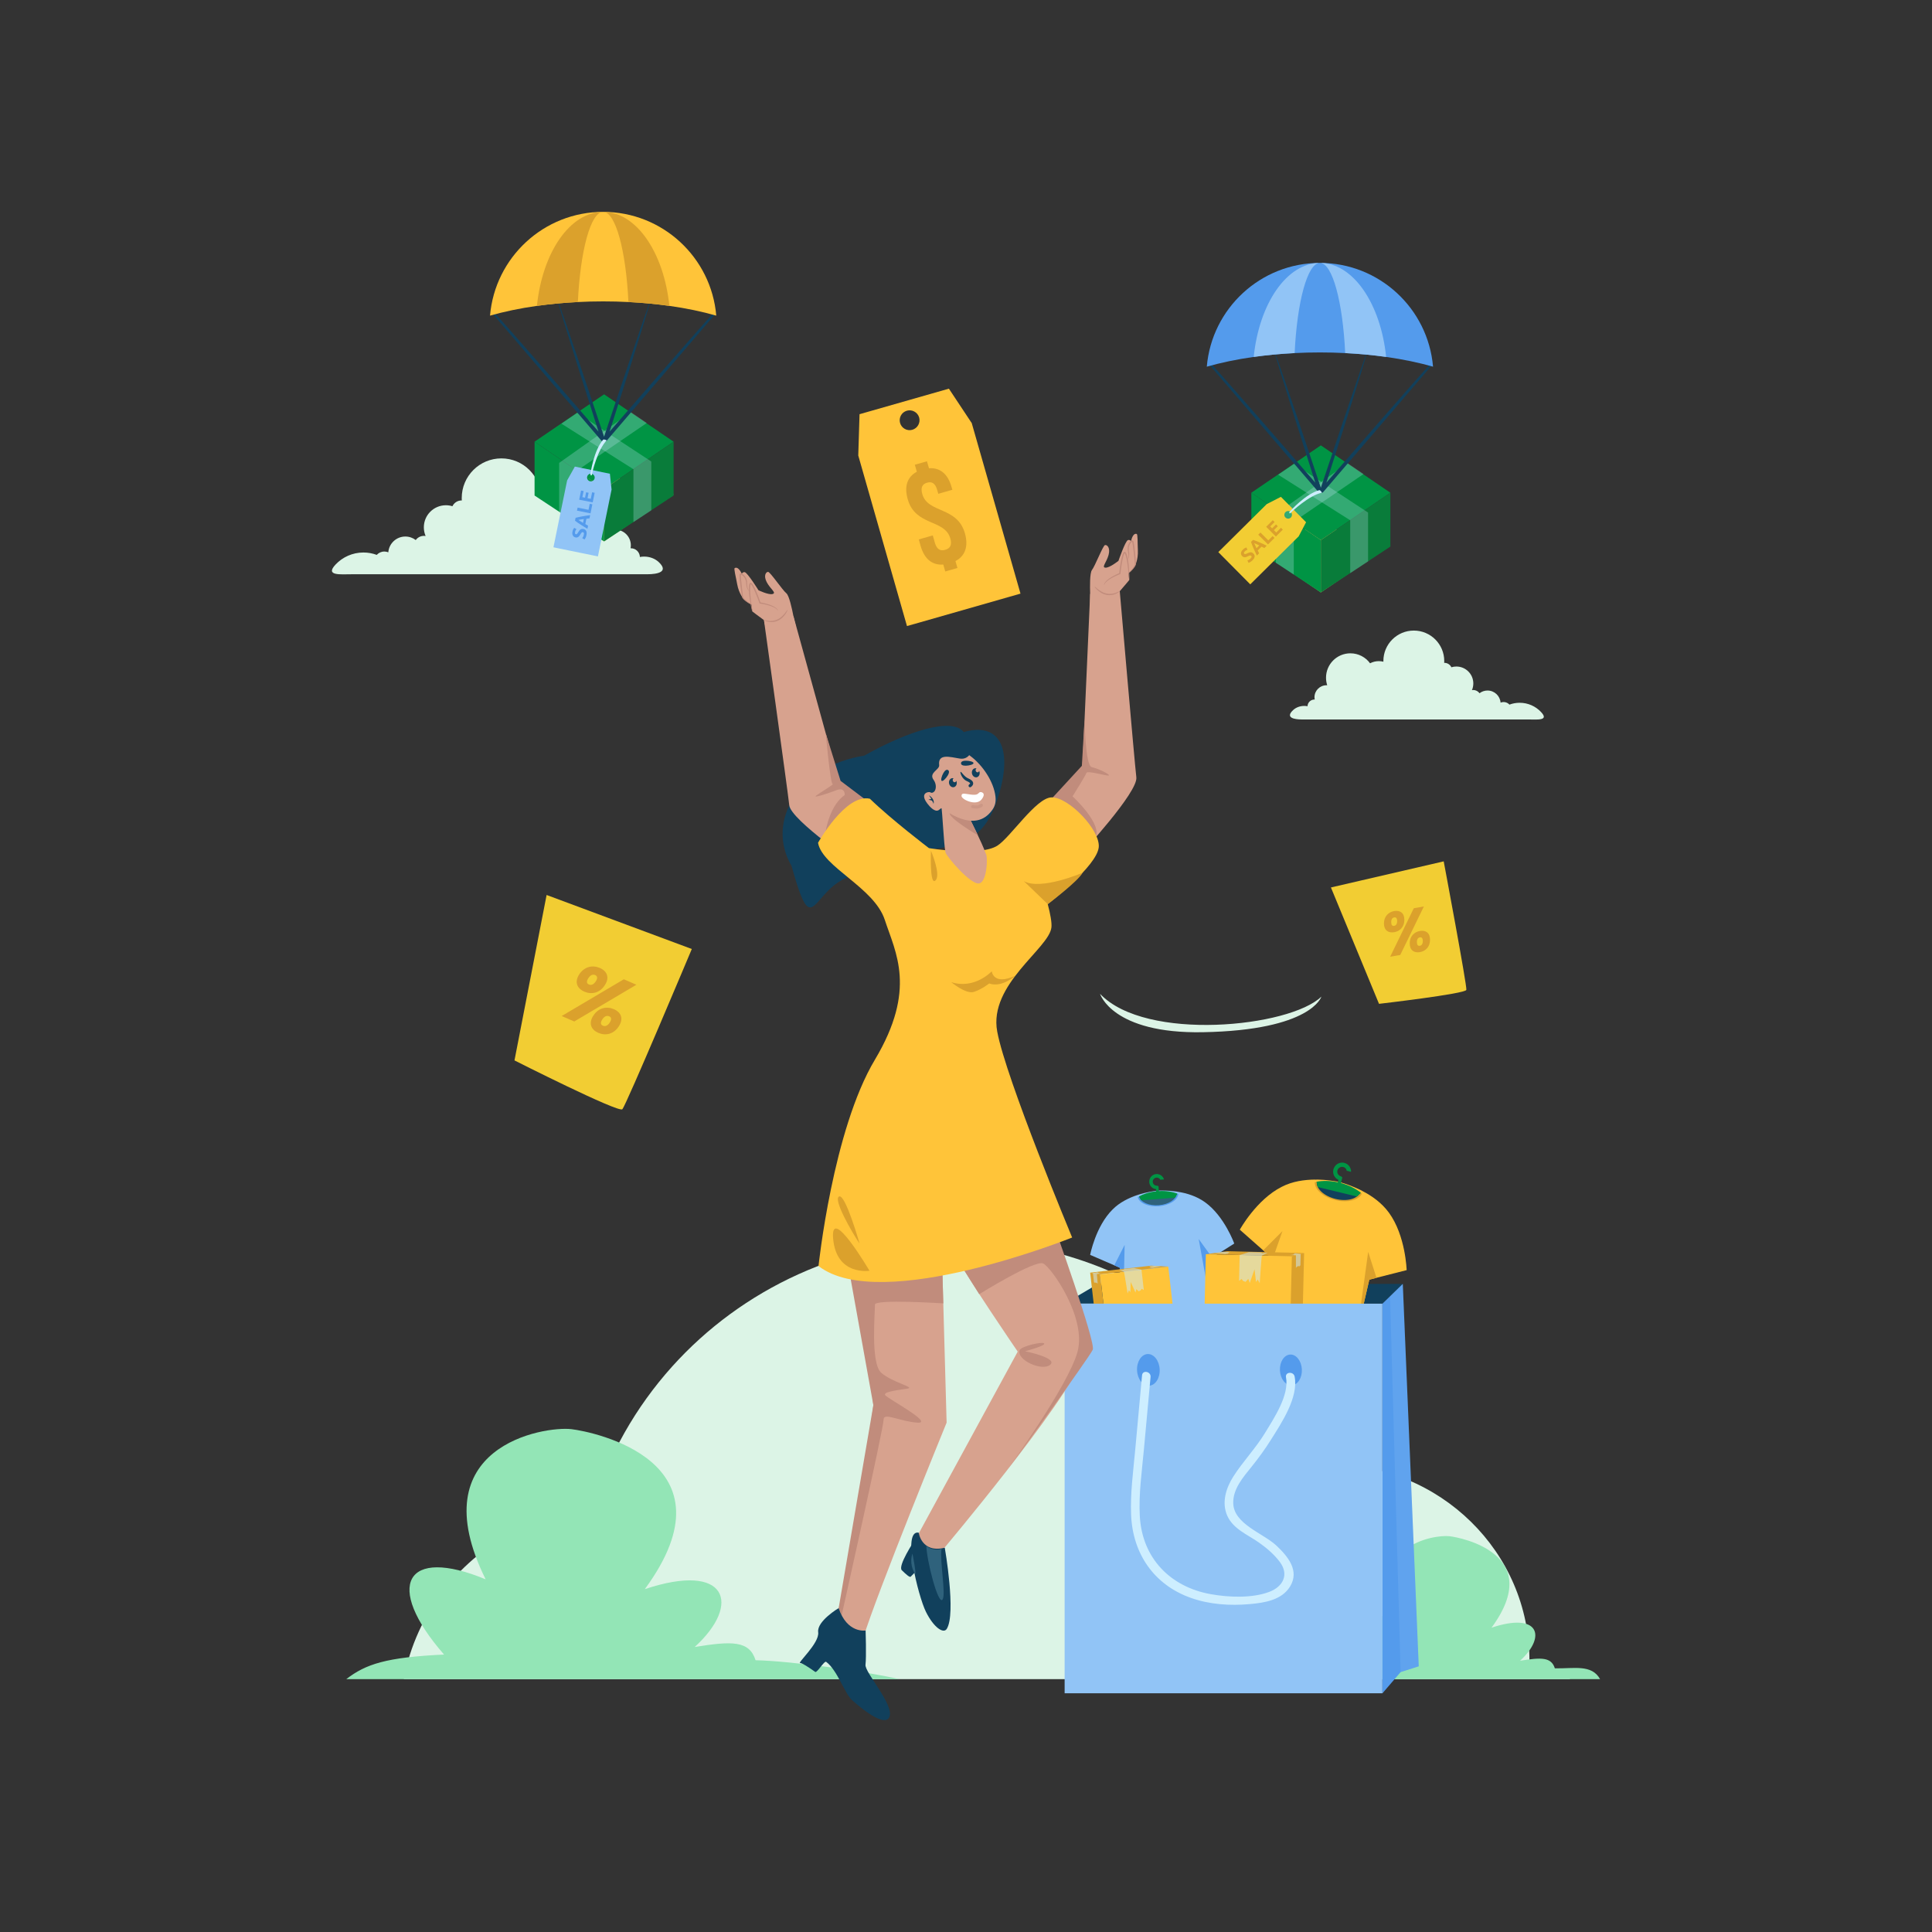 <svg xmlns="http://www.w3.org/2000/svg" enable-background="new 372.673 -117.212 3000 3000" viewBox="372.673 -117.212 3000 3000" id="shopping-big-sale">
  <rect x="372.673" y="-117.212" width="3000" height="3000" fill="#333333" stroke="none"/>
  <path fill="#DCF4E6" d="M2811.271,2490.131H999.654c19.119-103.001,87.697-189.197,180.714-233.89
		c34.426-16.72,72.325-27.697,112.172-31.717c24.626-82.197,67.312-156.799,123.544-219.468
		c108.255-120.551,266.875-196.557,443.623-196.557c243.342,0,452.207,144.163,542.915,350.165
		c11.459-1.149,23.037-2.021,34.752-2.021c171.394,0,310.194,136.229,310.194,304.153c0,1.702,0,3.127-0.137,4.595
		C2770.38,2470.113,2791.877,2478.643,2811.271,2490.131z"></path>
  <path fill="#93E5B6" d="M2365.716 2490.131h491.537c-12.973-23.413-40.541-16.154-70.219-16.779-5.547-17.503-20.918-17.135-54.032-11.746 41.95-38.256 28.862-75.841-44.299-51.344 83.564-113.762-45.977-139.762-65.107-142.037-24.104-2.875-134.91 14.844-76.18 133.31-71.147-29.529-90.612 5.374-36.916 66.786C2459.203 2470.726 2397.739 2481.993 2365.716 2490.131zM910.384 2490.131h858.529c-55.692-12.937-171.086-28.255-222.998-29.348-9.703-30.616-36.589-29.973-94.509-20.545 73.377-66.916 50.484-132.657-77.484-89.807 146.166-198.987-80.42-244.465-113.882-248.445-42.162-5.028-235.978 25.965-133.251 233.179-124.447-51.65-158.493 9.4-64.572 116.82C972.491 2456.189 940.655 2466.718 910.384 2490.131z"></path>
  <path fill="#DCF4E6" fill-rule="evenodd" d="M2732.406 974.056c-5.583 0-10.932 1.005-15.878 2.843-2.233-2.462-5.46-4.006-9.047-4.006-1.67 0-3.263.329-4.714.94-.803-10.523-9.592-18.808-20.315-18.808-4.66 0-8.952 1.563-12.384 4.194-2.195-3.023-5.755-4.987-9.777-4.987-.673 0-1.329.054-1.975.161 1.359-3.178 2.116-6.675 2.116-10.346 0-14.519-11.776-26.293-26.298-26.293-2.707 0-5.315.408-7.769 1.169-1.909-4.063-6.038-6.88-10.821-6.88l-.346.005c.054-.948.087-1.901.087-2.865 0-26.099-21.159-47.253-47.258-47.253-26.101 0-47.258 21.154-47.258 47.253 0 .368.006.73.014 1.095-2.285-.577-4.668-.885-7.133-.885-4.891 0-9.491 1.212-13.536 3.35-6.888-9.399-18.005-15.502-30.549-15.502-20.908 0-37.856 16.948-37.856 37.857 0 4.109.661 8.067 1.865 11.773-.376-.024-.755-.035-1.138-.035-10.3 0-18.645 8.345-18.645 18.639 0 1.212.12 2.397.338 3.535-.128-.003-.256-.005-.392-.005-5.815 0-10.556 4.621-10.744 10.393-1.612-.305-3.279-.471-4.984-.471-6.722 0-13.013 2.339-17.54 6.621-12.111 11.452 1.114 14.429 13.852 14.429h16.614 13.042 267.292 20.865 34.278c13.28 0 32.246 2.176 19.072-11.711C2757.173 979.511 2745.427 974.056 2732.406 974.056zM937.007 740.715c7.276 0 14.248 1.31 20.694 3.705 2.91-3.208 7.116-5.221 11.791-5.221 2.176 0 4.252.43 6.144 1.225 1.047-13.715 12.501-24.512 26.475-24.512 6.073 0 11.667 2.038 16.139 5.467 2.861-3.94 7.5-6.5 12.742-6.5.877 0 1.732.071 2.573.21-1.772-4.142-2.758-8.7-2.758-13.484 0-18.922 15.348-34.267 34.273-34.267 3.528 0 6.929.533 10.127 1.523 2.488-5.295 7.869-8.966 14.101-8.966l.451.007c-.071-1.236-.114-2.478-.114-3.734 0-34.014 27.576-61.583 61.59-61.583 34.017 0 61.589 27.569 61.589 61.583 0 .479-.007.951-.018 1.427 2.978-.753 6.084-1.153 9.296-1.153 6.375 0 12.37 1.58 17.641 4.366 8.976-12.249 23.465-20.203 39.814-20.203 27.249 0 49.337 22.088 49.337 49.337 0 5.356-.862 10.514-2.431 15.345.49-.032.983-.047 1.483-.047 13.424 0 24.299 10.876 24.299 24.292 0 1.579-.156 3.124-.44 4.607.167-.003.334-.007.511-.007 7.578 0 13.758 6.023 14.002 13.545 2.101-.397 4.274-.614 6.496-.614 8.76 0 16.959 3.049 22.858 8.629 15.785 14.925-1.451 18.805-18.052 18.805h-21.652-16.998H990.621h-27.192-44.673c-17.307 0-42.025 2.836-24.857-15.263C904.728 747.824 920.037 740.715 937.007 740.715z" clip-rule="evenodd"></path>
  <g>
    <polygon fill="#11405C" points="2025.844 1907.063 2077.646 1876.404 2550.915 1876.404 2519.355 1907.063"></polygon>
    <path fill="#91C4F6" d="M2254.771,1835.601l-8.126,5.283l6.382,71.381l5.346,57.987l-137.718,10.839l-4.049-58.09l-4.815-71.504
					l-8.863-3.946l-37.469-16.175c0,0,8.397-44.346,34.801-70.472c10.997-11.197,25.433-18.039,38.303-22.4
					c0.25-0.019,0.25-0.019,0.492-0.039c0.759-0.302,1.756-0.661,2.525-0.963c11.603-3.495,22.07-5.112,26.944-5.738
					c0,0,0.529-0.042,1.788-0.141c1.037-0.082,1.797-0.142,1.797-0.142c4.913-0.144,15.243-0.164,27.259,1.472
					c1.067,0.158,1.839,0.378,2.876,0.539c13.336,2.055,28.714,6.794,41.606,16.11c30.136,21.677,45.369,64.163,45.369,64.163
					L2254.771,1835.601z"></path>
    <polygon fill="#549BEC" points="2116.606 1923.001 2111.791 1851.497 2102.928 1847.551 2119.03 1815.774"></polygon>
    <polygon fill="#549BEC" points="2253.151 1912.255 2246.739 1840.876 2254.875 1835.593 2233.992 1806.726"></polygon>
    <polygon fill="#549BEC" points="2164.878 1977.61 2138.653 1979.674 2142.716 1965.656 2143.241 1972.337 2148.733 1940.119 2152.661 1964.099 2154.573 1958.271"></polygon>
    <path fill="#549BEC" d="M2202.507,1736.819c-1.039,9.407-13.844,17.659-30.294,18.954c-16.44,1.294-30.61-4.836-32.897-13.981
					c0.759-0.302,1.757-0.651,2.527-0.944c11.602-3.516,22.069-5.123,26.942-5.758c0,0,0.529-0.042,1.788-0.141
					c1.038-0.082,1.798-0.142,1.798-0.142c4.913-0.135,15.242-0.164,27.26,1.493
					C2200.699,1736.448,2201.47,1736.658,2202.507,1736.819z"></path>
    <path fill="#2F627C" d="M2199.633,1736.3c-0.324,8.79-12.142,16.703-27.542,17.916c-15.412,1.213-28.532-4.739-30.247-13.368
					c11.602-3.516,22.069-5.123,26.942-5.758c0,0,0.529-0.042,1.788-0.141c1.038-0.082,1.798-0.142,1.798-0.142
					C2177.285,1734.673,2187.615,1734.644,2199.633,1736.3z"></path>
    <path fill="#009444" d="M2172.201,1732.28l-0.58-7.377l-0.465-0.389c0,0-1.492-0.637-1.761-0.616
				c-0.654,0.052-1.362,0.021-1.958-0.174c-2.61-0.588-4.574-2.813-4.793-5.59c-0.073-0.924,0.051-1.796,0.396-2.586
				c0.77-2.285,2.841-3.977,5.369-4.176c2.577-0.203,4.849,1.146,5.966,3.284l5.769-0.454c-1.529-5.151-6.497-8.795-12.168-8.348
				c-5.557,0.437-9.943,4.816-10.617,10.142c-0.155,0.844-0.176,1.706-0.108,2.563c0.165,2.104,0.922,4.085,2.063,5.805
				c1.916,2.731,4.988,4.627,8.369,4.933l0.262,3.325c-10.267,1.099-19.505,4.001-26.792,8.039c0.285,0.17,1.946,2.951,1.946,2.951
				s0.926,2.074,1.95,3.038l52.396-4.123l2-3.475c0,0,1.216-1.885,1.495-2.768
				C2192.872,1733.243,2182.925,1731.693,2172.201,1732.28z"></path>
    <g>
      <path fill="#FFC439" d="M2509.957,1866.958l-11.124,2.96l-19.173,82.923l-15.392,67.423l-159.44-38.654l16.893-67.059
					l20.987-82.483l-8.545-7.728l-36.313-32.102c0,0,25.864-46.948,65.318-66.68c16.549-8.573,35.371-10.962,51.508-11.128
					c0.29,0.07,0.29,0.07,0.569,0.138c0.968-0.06,2.226-0.097,3.206-0.154c14.388,0.342,26.798,2.385,32.531,3.479
					c0,0,0.612,0.149,2.07,0.502c1.201,0.291,2.081,0.504,2.081,0.504c5.598,1.653,17.265,5.447,30.222,11.734
					c1.146,0.572,1.936,1.106,3.047,1.67c14.294,7.248,29.899,18.279,41.007,33.557c26.004,35.601,27.498,89.182,27.498,89.182
					L2509.957,1866.958z"></path>
      <polygon fill="#DBA12C" points="2321.721 1914.551 2342.708 1832.068 2334.163 1824.34 2364.078 1794.424"></polygon>
      <polygon fill="#DBA12C" points="2479.806 1952.876 2498.943 1869.945 2510.078 1866.988 2497.174 1826.691"></polygon>
      <polygon fill="#DBA12C" points="2356.026 1994.022 2325.664 1986.662 2335.429 1972.342 2333.554 1980.077 2351.657 1945.743 2347.23 1974.26 2351.541 1968.388"></polygon>
      <path fill="#DBA12C" d="M2487.469,1736.156c-4.649,10.234-22.15,14.816-41.196,10.199
					c-19.033-4.614-32.761-16.767-31.963-27.934c0.968-0.061,2.224-0.086,3.2-0.131c14.394,0.318,26.802,2.372,32.536,3.456
					c0,0,0.612,0.148,2.07,0.502c1.201,0.291,2.082,0.505,2.082,0.505c5.595,1.663,17.265,5.447,30.217,11.758
					C2485.565,1735.069,2486.358,1735.591,2487.469,1736.156z"></path>
      <path fill="#11405C" d="M2484.417,1734.508c-3.614,9.801-19.875,14.366-37.706,10.043
					c-17.843-4.326-30.452-15.891-29.199-26.263c14.394,0.318,26.802,2.372,32.536,3.456c0,0,0.612,0.148,2.07,0.502
					c1.201,0.291,2.082,0.505,2.082,0.505C2459.795,1724.414,2471.465,1728.198,2484.417,1734.508z"></path>
      <path fill="#009444" d="M2485.901,1734.972c-0.644,0.898-2.718,2.564-2.718,2.564l-3.533,3.179l-60.655-14.676
				c-0.823-1.496-1.085-4.179-1.085-4.179s-0.855-3.742-1.112-4.023c9.706-1.878,21.229-1.744,33.209,0.823l0.92-3.852
				c-3.682-1.604-6.465-4.881-7.599-8.659c-0.66-2.351-0.777-4.887-0.179-7.322c0.224-0.997,0.554-1.949,1.077-2.858
				c2.722-5.763,9.272-9.101,15.701-7.522c6.586,1.607,10.824,7.539,10.66,13.911l-6.673-1.601
				c-0.495-2.827-2.539-5.192-5.517-5.899c-2.926-0.727-5.909,0.416-7.621,2.702c-0.668,0.761-1.12,1.702-1.375,2.77
				c-0.815,3.225,0.601,6.452,3.333,8.107c0.575,0.419,1.37,0.722,2.139,0.89c0.298,0.088,1.766,1.359,1.766,1.359l0.361,0.621
				l-2.074,8.53C2467.258,1723.144,2477.918,1728.547,2485.901,1734.972z"></path>
    </g>
    <g>
      <rect width="133.628" height="133.628" x="2243.501" y="1831.949" fill="#FFC439" transform="rotate(1.403 2312.243 1897.636)"></rect>
      <path fill="#CDEEFF" d="M2330.609,1965.926l0.847-35.547l-4.004,2.914l-2.241-3.063l-3.9-1.481l-4.221,4.759
				l-2.217-6.534l-6.151,11.049l-3.608-9.43l-2.638,3.872l-3.102-5.861c0,0-1.751,27.42-2.791,38.51
				C2307.914,1965.942,2319.284,1965.021,2330.609,1965.926z" opacity=".5"></path>
      <polygon fill="#DBA12C" points="2245.11 1830.377 2278.321 1825.647 2397.685 1828.49 2378.7 1833.558"></polygon>
      <polygon fill="#DBA12C" points="2397.691 1828.481 2394.601 1958.258 2390.882 1959.987 2383.712 1963.339 2375.51 1967.155 2378.692 1833.569"></polygon>
      <path fill="#CDEEFF" d="M2297.621,1831.628l-0.953,40.02l4.004-2.914l2.242,3.063l3.899,1.481l4.222-4.76
				l2.216,6.533l7.452-21.347l2.307,19.728l2.639-3.871l3.101,5.859c0,0,2.583-40.443,3.338-42.971l9.138-4.643l-9.281,0.936
				l-0.204-1.162l-19.721-0.469L2297.621,1831.628z" opacity=".5"></path>
      <polygon fill="#CDEEFF" points="2375.518 1831.721 2384.969 1831.82 2384.981 1851.696 2386.613 1849.189 2387.193 1850.013 2388.662 1848.343 2389.975 1849.385 2391.918 1847.634 2392.34 1829.914 2382.877 1828.771 2383.658 1829.369 2382.162 1829.679 2381.009 1830.954" opacity=".5"></polygon>
      <polygon fill="#CDEEFF" points="2390.882 1959.987 2383.712 1963.339 2384.359 1951.035 2385.871 1953.619 2386.844 1949.011 2388.364 1950.354 2388.754 1946.973 2390.794 1943.211" opacity=".5"></polygon>
      <path fill="#CDEEFF" d="M2271.996,1826.547l10.824,0.378l-2.626,0.883l0.856,0.503c0,0-3.056,0.795-2.795,0.802
				c0.26,0.006,2.068,0.618,1.809,0.544c-0.259-0.073-4.297,0.014-4.297,0.014l-0.012,0.51l-16.647-1.796L2271.996,1826.547z" opacity=".5"></path>
    </g>
    <g>
      <rect width="106.568" height="106.568" x="2086.607" y="1855.189" fill="#FFC439" transform="rotate(173.477 2139.893 1908.554)"></rect>
      <path fill="#CDEEFF" d="M2128.586,1963.274l-3.221-28.173l3.389,2.028l1.561-2.594l2.991-1.456l3.695,3.477
				l1.293-5.348l5.677,8.335l2.19-7.749l2.373,2.887l2.043-4.877c0,0,3.356,21.653,4.977,30.387
				C2146.614,1961.66,2137.517,1961.744,2128.586,1963.274z" opacity=".5"></path>
      <polygon fill="#DBA12C" points="2186.78 1849.482 2160.062 1848.106 2065.459 1858.92 2080.901 1861.584"></polygon>
      <polygon fill="#DBA12C" points="2065.453 1858.913 2077.21 1961.77 2080.288 1962.877 2086.223 1965.026 2093.011 1967.468 2080.909 1861.592"></polygon>
      <path fill="#CDEEFF" d="M2145.162,1854.24l3.626,31.718l-3.389-2.028l-1.561,2.594l-2.991,1.456l-3.694-3.478
				l-1.292,5.348l-7.448-16.422l-0.419,15.835l-2.373-2.886l-2.043,4.876c0,0-4.951-31.938-5.731-33.891l-7.59-3.033l7.438,0.078
				l0.079-0.937l15.63-1.787L2145.162,1854.24z" opacity=".5"></path>
      <polygon fill="#CDEEFF" points="2083.297 1859.897 2075.797 1860.654 2077.212 1876.441 2075.737 1874.567 2075.334 1875.263 2074.049 1874.041 2073.08 1874.964 2071.411 1873.712 2069.806 1859.668 2077.24 1858.082 2076.662 1858.612 2077.873 1858.752 2078.881 1859.682" opacity=".5"></polygon>
      <polygon fill="#CDEEFF" points="2080.288 1962.877 2086.223 1965.026 2084.826 1955.299 2083.811 1957.46 2082.708 1953.87 2081.597 1955.046 2081.045 1952.388 2079.155 1949.545" opacity=".5"></polygon>
      <path fill="#CDEEFF" d="M2165.151,1848.368l-8.57,1.076l2.149,0.513l-0.643,0.461c0,0,2.484,0.412,2.278,0.436
				c-0.206,0.023-1.599,0.639-1.398,0.562s3.414-0.298,3.414-0.298l0.047,0.405l13.093-2.62L2165.151,1848.368z" opacity=".5"></path>
    </g>
    <rect width="493.49" height="604.996" x="2025.826" y="1907.101" fill="#91C4F6"></rect>
    <path fill="#549BEC" d="M2173.407 2009.073c.652 13.577-6.681 24.96-16.379 25.426-9.698.465-18.088-10.163-18.739-23.74-.652-13.577 6.682-24.96 16.379-25.426C2164.366 1984.867 2172.755 1995.496 2173.407 2009.073zM2394.206 2009.14c.632 13.166-6.479 24.204-15.883 24.655-9.404.452-17.54-9.855-18.171-23.02-.632-13.166 6.479-24.204 15.883-24.655C2385.438 1985.668 2393.574 1995.975 2394.206 2009.14z"></path>
    <g>
      <path fill="#CDEEFF" d="M2146.039,2018.335c-3.553,38.748-7.105,77.497-10.658,116.246c-3.052,33.287-7.722,67-6.343,100.491
			c2.48,60.217,35.495,108.669,92.967,128.968c29.154,10.298,60.672,12.31,91.293,9.588c22.937-2.038,49.795-6.116,62.771-27.629
			c14.708-24.385-3.553-46.359-21.17-62.996c-20.611-19.465-66.478-33.495-67.259-66.037c-0.535-22.285,15.387-40.34,28.447-56.588
			c10.745-13.367,20.838-27.175,29.956-41.709c16.425-26.178,43.128-65.753,36.932-98.307c-1.601-8.41-15.03-7.468-13.411,1.037
			c5.26,27.635-18.382,63.091-32.335,86.068c-14.664,24.145-34.323,44.397-49.449,68.062c-11.382,17.808-18.474,40.576-9.385,60.948
			c9.093,20.378,31.226,29.177,48.441,41.096c12.112,8.385,23.99,18.529,32.925,30.295c14.93,19.666,5.469,38.508-15.992,46.7
			c-26.847,10.248-63.216,8.606-90.901,3.676c-63.269-11.266-106.708-56.221-110.292-121.07
			c-1.904-34.448,3.196-69.298,6.336-103.55c3.445-37.574,6.89-75.149,10.335-112.724
			C2160.031,2012.347,2146.83,2009.719,2146.039,2018.335L2146.039,2018.335z"></path>
    </g>
    <polygon fill="#549BEC" points="2519.355 2512.097 2547.519 2479.227 2575.683 2470.235 2550.915 1876.404 2519.355 1907.063"></polygon>
    <polygon fill="#CDEEFF" points="2575.683 2470.235 2547.519 2479.227 2531.115 1895.603 2550.915 1876.404" opacity=".1"></polygon>
  </g>
  <g>
    <path fill="#D7A28E" d="M1987.506,1147.51l65.927-72.314l12.021-270.296l45.994-4.105c0,0,22.979,266.067,25.736,289.063
			s-85.017,117.746-85.017,117.746L1987.506,1147.51z"></path>
    <path fill="#C18C7C" d="M2056.812,999.2c0,0,0.819,72.448,11.176,74.799c10.357,2.351,28.619,11.294,26.485,12.889
			c-2.134,1.594-33.433-8.235-34.83-3.884c-1.397,4.352-21.514,36.354-21.514,36.354s48.463,44.377,34.884,64.909
			c-13.58,20.532-70.811-57.573-70.811-57.573l50.396-54.724L2056.812,999.2z"></path>
    <path fill="#D7A28E" d="M2065.454,804.9c-0.399-11.071-0.688-32.598,2.825-37.053c4.774-6.054,16.956-37.688,20.141-38.614
				c3.185-0.925,8.698,3.913,5.646,15.254c-3.052,11.341-11.424,19.467-4.799,19.782c6.625,0.315,20.156-10.617,20.156-10.617
				s10.481-30.585,14.635-32.187c1.654-0.637,3.41-0.053,4.867,1.356c1.603-6.533,4.371-12.294,8.776-10.94
				c1.842,0.566,1.256,13.286,1.843,24.891c0.822,16.243-5.169,25.937-5.169,25.937s-4.428,5.992-9.423,10.36l1.177,10.45
				c0,0-7.101,8.649-14.68,17.276c0.24,0.772-0.137,24.16-0.137,24.16l-45.956-3.796L2065.454,804.9z"></path>
    <path fill="#C18C7C" d="M2087.062 791.394c.152.026.285-.784.956-2.042.639-1.292 2.099-2.881 4.166-4.601 2.091-1.709 4.875-3.489 8.197-5.252 1.666-.873 3.448-1.777 5.366-2.638.953-.442 1.943-.869 2.955-1.298.508-.21 1.021-.422 1.54-.636.693-.271 1.392-.544 2.098-.819.246-1.942.498-3.94.757-5.987.267-1.858.539-3.76.817-5.702.59-3.878 1.251-7.911 2.131-11.986.399-1.827.833-3.625 1.371-5.328.267-.85.572-1.677.93-2.404.171-.368.394-.69.556-.904.123-.115.094-.091.11-.092-.034-.068.165.215.358.519l.523 1.113c.39.707.585 1.558.874 2.324.496 1.588.914 3.189 1.232 4.777 1.337 6.341 1.946 12.217 2.481 17.126.448 4.83.816 8.786 1.084 11.672.25 2.76.423 4.288.562 4.284.14-.003.234-1.542.225-4.32-.011-2.778-.118-6.797-.445-11.758-.358-4.958-.815-10.868-2.081-17.382-.301-1.63-.708-3.292-1.216-4.982-.304-.84-.49-1.702-.929-2.545-.514-.839-.386-1.682-1.966-2.71-.832-.352-1.748.078-2.247.607-.425.461-.68.915-.907 1.361-.448.897-.775 1.792-1.064 2.696-.578 1.808-1.023 3.648-1.432 5.515-.895 4.155-1.543 8.219-2.105 12.13-.259 1.957-.513 3.873-.76 5.744-.19 1.686-.376 3.331-.557 4.93-.898.387-1.78.767-2.643 1.138-1.021.458-2.015.914-2.973 1.387-1.926.922-3.715 1.893-5.383 2.838-3.325 1.907-6.106 3.853-8.175 5.753-2.047 1.911-3.456 3.709-3.976 5.182C2086.945 790.542 2087.015 791.409 2087.062 791.394zM2111.448 800.795c-.078-.116-.688.085-1.706.539-1.043.403-2.384 1.304-4.277 1.849-3.597 1.464-9.038 2.546-14.786 1.191-1.456-.216-2.774-.841-4.101-1.237-1.25-.612-2.523-1.07-3.614-1.76-2.279-1.203-4.129-2.646-5.696-3.83-3.06-2.484-4.723-4.313-4.949-4.138-.223.158 1.077 2.357 4.003 5.214 1.503 1.372 3.344 2.999 5.705 4.369 1.128.77 2.469 1.309 3.796 1.981 1.417.461 2.83 1.134 4.41 1.378 3.09.809 6.186.673 8.9.346 2.704-.491 5.063-1.239 6.889-2.192 1.917-.757 3.188-1.87 4.129-2.495C2111.065 801.333 2111.526 800.911 2111.448 800.795z"></path>
    <path fill="#C18C7C" d="M2123.64,751.181c0.071,0.153,1.249-0.635,1.897-2.797c0.67-2.122,0.808-5.379,0.139-9.202
				c-0.303-1.888-0.565-3.839-0.272-5.979c0.272-2.108,0.994-4.319,2.27-6.305c0.631-0.985,1.444-1.917,2.349-2.572
				c0.22-0.112,0.465-0.304,0.639-0.331c0.06-0.035,0.038-0.011,0.056-0.01l0.305,1.205c0.526,2.614,0.897,5.442,1.267,8.314
				c0.72,5.762,1.316,11.274,1.838,16.287c0.247,2.497,0.481,4.876,0.702,7.114c0.033,0.529,0.129,1.15,0.088,1.562
				c0.013,0.397-0.146,0.861-0.264,1.301c-0.354,0.891-0.775,1.752-1.268,2.542c-1.951,3.174-3.984,5.526-5.306,7.182
				c-1.354,1.643-2.103,2.56-2.003,2.661c0.097,0.098,1.038-0.634,2.583-2.128c1.52-1.518,3.725-3.716,5.938-6.952
				c0.557-0.806,1.067-1.722,1.518-2.753c0.177-0.557,0.399-1.098,0.425-1.796c0.059-0.667-0.02-1.149-0.035-1.738
				c-0.128-2.256-0.308-4.648-0.519-7.168c-0.421-5.039-0.962-10.569-1.688-16.369c-0.375-2.904-0.755-5.72-1.338-8.487
				c-0.228-0.698-0.148-1.362-1.137-2.465c-0.275-0.155-0.555-0.29-0.883-0.26c-0.313-0.043-0.634-0.021-0.91,0.114
				c-0.478,0.148-0.76,0.386-1.118,0.591c-1.223,0.916-2.099,2.007-2.812,3.151c-2.879,4.624-2.79,9.852-1.833,13.556
				c0.824,3.663,0.896,6.721,0.504,8.74C2124.4,750.239,2123.557,751.093,2123.64,751.181z"></path>
    <path fill="#D7A28E" d="M1989.949,1764.144c0,0,88.921,170.668,66.607,224.893c-31.699,77.032-220.087,300.367-220.087,300.367
				s-30.634,30.214-39.427-21.409l155.937-286.426c0,0-78.263-114.082-98.506-152.969
				C1834.209,1789.735,1989.949,1764.144,1989.949,1764.144z"></path>
    <path fill="#C18C7C" d="M1861.954,1842.88l31.286,49.499c0,0,86.713-53.858,99.359-47.673
				c12.646,6.186,67.916,84.415,53.144,137.519s-108.563,182.602-108.563,182.602s127.399-174.495,132.341-186.282
				c4.942-11.787-61.763-196.902-61.763-196.902L1861.954,1842.88z"></path>
    <path fill="#C18C7C" d="M1956.001,1979.337c2.186-6.309,36.604-13.961,38.21-10.302c1.606,3.658-29.8,11.978-29.8,11.978
				s51.546,10.353,39.027,20.975C1990.92,2012.61,1950.713,1994.599,1956.001,1979.337z"></path>
    <path fill="#11405C" d="M1792.147,2275.619c0,0-25.835,38.862-19.132,45.448c6.703,6.587,12.342,11.434,13.729,10.023
				c1.387-1.412,13.724-13.966,13.724-13.966S1804.119,2287.956,1792.147,2275.619z"></path>
    <path fill="#11405C" d="M1839.72,2286.097c0,0,17.997,102.284,3.069,126.021c-5.034,8.006-20.084-1.885-32.315-26.472
				c-12.272-24.586-37.681-128.216-11.226-122.936C1799.248,2262.71,1803.465,2294.939,1839.72,2286.097z"></path>
    <path fill="#2F627C" d="M1789.534 2295.171c0 0 7.108 36.021 3.733 30.928C1789.891 2321.007 1784.93 2308.59 1789.534 2295.171zM1834.677 2287.528c-2.874 21.339 7.286 71.428 1.465 79.132-6.75 9.01-24.889-62.023-25.021-83.983C1815.387 2288.452 1828.787 2290.87 1834.677 2287.528z"></path>
    <g>
      <path fill="#D7A28E" d="M1680.433,1795.854c0,0,40.505,185.943,48.386,268.803c0,0-31.837,258.606-58.784,330.765
				c0,0,12.762,84.459,42.97,31.11c20.699-68.298,129.571-334.698,129.571-334.698l-7.581-271.544L1680.433,1795.854z"></path>
      <path fill="#C18C7C" d="M1834.994,1820.289l2.412,86.387c0,0-106.746-6.949-106.18,1.951
				c0.567,8.901-7.441,91.249,10.029,106.047c17.471,14.798,52.302,22.26,41.169,24.206c-11.132,1.946-39.62,4.749-35.227,10.36
				c4.393,5.611,77.158,44.519,49.779,42.629c-27.38-1.891-52.497-16.588-52.251-4.714c0.245,11.874-65.122,303.87-65.122,303.87
				l-4.668-11.179l53.883-315.188l-48.386-268.803L1834.994,1820.289z"></path>
      <path fill="#11405C" d="M1674.936,2379.844c0,0-34.083,20.213-31.789,37.435c2.302,17.194-33.993,48.882-27.715,47.964
				c2.408-0.298,11.582,5.486,23.192,13.718c2.641,1.873,14.072-17.767,16.914-15.683c17.525,12.845,29.237,50.519,40.507,59.708
				c0,0,48.819,44.947,57.492,26.264c8.663-18.655-38.439-69.362-36.92-81.514c1.532-12.208,0.199-53.087,0.199-53.087
				S1688.085,2419.58,1674.936,2379.844z"></path>
    </g>
    <path fill="#11405C" d="M1783.955,1254.667c-160.533-71.928-136.63,136.319-182.173-27.302
		c-41.031-70.083,12.421-155.584,112.814-171.208c68.219-38.36,136.332-59.924,154.576-36.613
		c53.068-15.344,75.996,21.856,55.549,93.697c-16,56.218-40.761,81.472-102.052,87.629L1783.955,1254.667z"></path>
    <g>
      <path fill="#D7A28E" d="M1756.993,1156.099l-80.378-55.812l-71.925-260.828l-45.753,6.243c0,0,36.863,264.5,39.298,287.533
			c2.434,23.032,109.108,95.851,109.108,95.851L1756.993,1156.099z"></path>
      <path fill="#C18C7C" d="M1654.917,1021.6l23,73.73l55.157,41.621l-80.209,48.532c0,0,4.219-49.337,31.459-68.098
			c0,0,1.153-12.927-12.785-7.608c-13.938,5.32-37.477,13.032-31.538,8.431c5.938-4.601,29.382-18.555,25.717-17.828
			C1662.053,1101.107,1654.917,1021.6,1654.917,1021.6z"></path>
      <path fill="#D7A28E" d="M1604.69,839.459c-2.078-10.882-6.59-31.933-11.007-35.493c-6.003-4.838-24.926-32.964-28.237-33.157
				c-3.311-0.193-7.607,5.752-2.106,16.128c5.501,10.375,15.474,16.433,9.085,18.216c-6.388,1.782-22.014-5.861-22.014-5.861
				s-17.03-27.482-21.437-28.117c-1.754-0.253-3.335,0.707-4.442,2.406c-3.017-6.012-7-11.012-10.992-8.711
				c-1.67,0.962,1.735,13.232,3.747,24.676c2.817,16.018,10.817,24.134,10.817,24.134s5.651,4.856,11.494,8.001l1.181,10.45
				c0,0,8.849,6.85,18.159,13.572c-0.061,0.806,5.515,23.521,5.515,23.521l43.957-13.936L1604.69,839.459z"></path>
      <path fill="#C18C7C" d="M1580.616 831.105c-.142.06-.452-.702-1.387-1.777-.911-1.118-2.688-2.341-5.086-3.557-2.419-1.201-5.529-2.316-9.161-3.295-1.819-.48-3.758-.963-5.819-1.376-1.028-.219-2.087-.414-3.17-.607-.542-.092-1.09-.184-1.643-.277-.735-.109-1.478-.22-2.228-.332-.672-1.838-1.364-3.729-2.072-5.667-.673-1.751-1.362-3.546-2.067-5.377-1.439-3.649-2.982-7.434-4.747-11.211-.797-1.692-1.619-3.348-2.523-4.889-.449-.769-.931-1.507-1.443-2.137-.249-.32-.538-.584-.743-.757-.145-.085-.113-.067-.127-.065.018-.074-.113.245-.234.585l-.262 1.201c-.222.776-.224 1.649-.335 2.461-.13 1.658-.181 3.313-.137 4.931.109 6.48.825 12.344 1.396 17.248.639 4.81 1.161 8.747 1.543 11.621.371 2.747.543 4.274.406 4.302s-.571-1.451-1.182-4.162c-.608-2.711-1.399-6.652-2.185-11.561-.756-4.913-1.626-10.777-1.843-17.409-.07-1.656-.043-3.368.075-5.127.109-.887.098-1.768.339-2.688.315-.933.002-1.726 1.313-3.08.733-.529 1.721-.313 2.325.091.517.355.866.74 1.188 1.126.636.774 1.155 1.574 1.638 2.391.966 1.634 1.81 3.329 2.625 5.057 1.799 3.852 3.335 7.669 4.754 11.357.688 1.85 1.362 3.661 2.021 5.431.561 1.601 1.109 3.163 1.641 4.682.962.177 1.906.351 2.83.521 1.097.219 2.168.442 3.207.69 2.083.471 4.044 1.019 5.88 1.568 3.667 1.119 6.811 2.397 9.251 3.788 2.422 1.406 4.196 2.847 5.03 4.167C1580.541 830.248 1580.665 831.109 1580.616 831.105zM1558.937 845.702c.051-.131.689-.071 1.784.145 1.106.161 2.615.74 4.582.851 3.832.626 9.378.468 14.679-2.133 1.371-.535 2.517-1.438 3.723-2.12 1.082-.874 2.221-1.605 3.131-2.521 1.954-1.68 3.436-3.499 4.7-5.003 2.43-3.103 3.644-5.256 3.902-5.137.252.104-.524 2.537-2.74 5.974-1.16 1.671-2.593 3.668-4.589 5.529-.927 1.002-2.115 1.826-3.258 2.776-1.278.766-2.507 1.736-3.993 2.326-2.832 1.477-5.881 2.034-8.6 2.319-2.744.124-5.212-.081-7.203-.602-2.037-.311-3.524-1.113-4.581-1.512C1559.431 846.141 1558.887 845.832 1558.937 845.702z"></path>
      <path fill="#C18C7C" d="M1536,800.05c-0.035,0.165-1.358-0.34-2.472-2.304c-1.126-1.92-1.986-5.064-2.185-8.941
				c-0.125-1.907-0.304-3.869-1.067-5.889c-0.735-1.994-1.931-3.99-3.617-5.641c-0.835-0.819-1.836-1.547-2.863-1.984
				c-0.239-0.06-0.521-0.192-0.697-0.181c-0.066-0.021-0.04-0.002-0.057,0.003l-0.029,1.243c0.071,2.665,0.338,5.505,0.617,8.388
				c0.581,5.777,1.229,11.285,1.836,16.288c0.316,2.489,0.617,4.861,0.9,7.091c0.087,0.523,0.131,1.15,0.263,1.542
				c0.075,0.39,0.335,0.806,0.547,1.21c0.544,0.789,1.146,1.535,1.802,2.195c2.608,2.66,5.115,4.5,6.773,5.82
				c1.685,1.3,2.62,2.029,2.546,2.148c-0.073,0.117-1.154-0.388-2.993-1.499c-1.819-1.141-4.459-2.793-7.337-5.455
				c-0.721-0.661-1.423-1.441-2.093-2.345c-0.297-0.504-0.633-0.983-0.814-1.656c-0.206-0.638-0.237-1.126-0.353-1.703
				c-0.377-2.227-0.735-4.6-1.091-7.104c-0.712-5.006-1.416-10.518-2.001-16.333c-0.281-2.915-0.539-5.744-0.586-8.571
				c0.066-0.732-0.16-1.362,0.559-2.657c0.234-0.212,0.477-0.406,0.803-0.45c0.296-0.112,0.614-0.161,0.913-0.091
				c0.5,0.037,0.827,0.206,1.222,0.327c1.396,0.621,2.493,1.489,3.443,2.446c3.837,3.867,4.915,8.982,4.806,12.807
				c0.013,3.755,0.624,6.752,1.456,8.633C1535.05,799.3,1536.061,799.946,1536,800.05z"></path>
    </g>
    <path fill="#FFC439" d="M2078.805,1198.326c-2.827,29.535-79.191,88.393-79.191,88.393c4.091,15.628,6.443,28.615,5.734,35.959
		c-3.247,32.67-97.791,88.454-84.22,161.792c13.47,73.277,116.377,319.926,116.377,319.926s-297.297,119.463-393.846,44.262
		c0,0,22.16-211.134,87.582-320.41c65.356-109.519,31.979-166.131,15.359-217.019c-16.556-50.649-96.912-81.817-103.688-119.738
		c0,0,42.855-76.832,80.516-68.457c33.145,32.194,91.672,76.699,91.672,76.699s79.226,13.414,106.354-3.854
		c20.163-12.835,59.985-74.244,83.877-74.933C2031.997,1120.178,2081.347,1171.771,2078.805,1198.326z"></path>
    <path fill="#DBA12C" d="M1707.419 1813.88c-11.549-17.057-41.678-69.064-31.788-73.219C1685.521 1736.505 1707.419 1813.88 1707.419 1813.88zM1666.324 1805.775c-4.493-53.601 56.427 50.196 56.427 50.196S1671.234 1864.366 1666.324 1805.775zM1849.734 1407.82c36.186 11.831 62.971-16.833 62.971-16.833s2.047 22.74 36.727 6.817c0 0-21.182 19.312-40.775 12.095 0 0-11.167 8.98-23.639 13.082C1872.547 1427.082 1849.734 1407.82 1849.734 1407.82z"></path>
    <g>
      <path fill="#D7A28E" d="M1840.719,1206.108c-2.605-13.801-4.566-61.531-6.486-72.04c-0.572-3.126,40.898,12.944,40.898,12.944
			s23.531,46.589,28.159,61.086c3.451,1.905,2.863,43.912-10.221,46.464C1879.986,1257.114,1841.868,1212.196,1840.719,1206.108z"></path>
      <path fill="#C18C7C" d="M1876.342,1149.596l14.85,30.343c0,0-45.89-26.79-43.98-35.106
			C1849.121,1136.516,1876.342,1149.596,1876.342,1149.596z"></path>
      <path fill="#D7A28E" d="M1914.015,1139.654c-27.955,41.15-77.957-2.743-79.538-2.005c-1.581,0.739-2.744,2.144-4.212,3.088
			c-5.691,3.663-13.613-4.888-17.69-10.29c-13.114-17.375,3.375-19.686,7.748-16.52c2.283-1.166-27.617-30.723,13.781-61.795
			c22.204-11.866,34.343-3.637,45.643,4.803c18.763,14.013,36.082,39.571,38.695,62.843
			C1919.267,1127.119,1918.201,1133.491,1914.015,1139.654z"></path>
      <path fill="#11405C" d="M1858.156 1096.894c.82 3.841-1.158 7.512-4.398 8.204-3.243.693-6.548-1.85-7.368-5.691s1.154-7.53 4.397-8.223c.908-.194 1.815-.137 2.689.162-1.078.589-1.674 2.008-1.36 3.481.371 1.734 1.878 2.902 3.353 2.586 1.081-.231 1.861-1.204 2.036-2.391C1857.793 1095.61 1858.013 1096.226 1858.156 1096.894zM1893.724 1081.524c.821 3.841-1.158 7.512-4.397 8.203-3.243.693-6.549-1.85-7.369-5.691-.82-3.841 1.155-7.531 4.397-8.223.908-.194 1.815-.137 2.689.163-1.078.589-1.674 2.008-1.359 3.481.37 1.734 1.877 2.901 3.353 2.586 1.082-.231 1.861-1.204 2.036-2.391C1893.361 1080.24 1893.581 1080.856 1893.724 1081.524zM1815.231 1117.805l3.604 5.469-4.583 1.226 5.06 1.234c2.257 1.762 2.905 5.246 2.905 5.246C1824.378 1125.2 1818.245 1119.305 1815.231 1117.805zM1881.772 1047.436c0 0-3.77 15.543-18.649 13.259-14.879-2.283-34.382-8.524-32.127 10.155.875 7.247-16.611 11.824-8.722 22.792 7.263 10.097 2.333 23.617-5.81 19.13-12.266-6.76-21.99-28.806-3.496-51.64C1831.463 1038.3 1871.923 1033.969 1881.772 1047.436z"></path>
      <path fill="#11405C" d="M1834.94 1095.339c1.851 1.079 6.71-3.81 9.416-8.454 2.704-4.645 2.232-7.284.381-8.363-1.853-1.079-4.383-.188-7.087 4.456C1834.944 1087.623 1833.088 1094.26 1834.94 1095.339zM1884.368 1067.697c.036 2.142-6.604 3.99-11.979 4.081-5.373.088-7.445-1.614-7.482-3.757-.035-2.143 1.98-3.914 7.353-4.004C1877.635 1063.927 1884.332 1065.553 1884.368 1067.697z"></path>
      <path fill="#FFF" d="M1893.726,1113.115c-2.8,1.933-2.752,4.76-13.148,3.515c-10.396-1.246-14.631-3.287-14.88,2.056
			c-0.249,5.343,22.46,16.259,31.011,5.588C1905.261,1113.601,1895.612,1111.813,1893.726,1113.115z"></path>
      <path fill="#11405C" d="M1879.596,1105.175c0.267-0.071,0.526-0.192,0.765-0.361c3.144-2.245,3.598-4.557,3.425-6.101
			c-0.321-2.865-2.905-5.276-7.897-7.368c-6.096-2.555-10.425-10.538-11.62-10.077c-1.218,0.47,1.775,11.09,9.786,14.448
			c3.839,1.609,4.962,3.01,5.02,3.526c0.027,0.229-0.255,0.848-1.468,1.713c-1.065,0.762-1.313,2.241-0.552,3.306
			C1877.646,1105.089,1878.67,1105.423,1879.596,1105.175z"></path>
      <path fill="#C18C7C" d="M1892.777,1137.814c1.786-0.478,3.599-1.354,5.362-2.849
			c0.998-0.845,1.122-2.341,0.275-3.34c-0.847-0.998-2.343-1.122-3.34-0.275c-3.535,2.999-7.235,2.337-11.149,1.641l-0.463-0.082
			c-1.289-0.229-2.518,0.631-2.746,1.921c-0.228,1.289,0.632,2.519,1.921,2.746l0.456,0.082
			C1885.841,1138.146,1889.258,1138.754,1892.777,1137.814z" opacity=".5"></path>
    </g>
    <path fill="#DBA12C" d="m1962.429 1250.975 37.185 35.744c0 0 47.33-35.457 54.052-48.694C2053.666 1238.025 1988.947 1265.901 1962.429 1250.975zM1818.232 1203.79c0 0 16.202 37.625 6.983 46.233C1815.996 1258.631 1818.232 1203.79 1818.232 1203.79z"></path>
  </g>
  <g>
    <linearGradient id="a" x1="2423.68" x2="2423.68" y1="787.678" y2="666.162" gradientUnits="userSpaceOnUse">
      <stop offset=".037" stop-color="#d4c95e"></stop>
      <stop offset="1" stop-color="#ff9444"></stop>
    </linearGradient>
    <polygon fill="url(#a)" points="2423.681 697.601 2315.707 729.115 2423.681 802.691 2531.653 729.115"></polygon>
    <polygon fill="#009444" points="2423.681 574.333 2315.707 647.924 2423.681 721.483 2531.653 647.924"></polygon>
    <polygon fill="#009444" points="2423.681 721.53 2423.681 802.737 2315.754 731.513 2315.754 647.908"></polygon>
    <polygon fill="#097C3A" points="2531.653 647.908 2531.653 731.513 2423.681 802.737 2423.681 721.53"></polygon>
    <polygon fill="#CDEEFF" points="2353.913 680.833 2465.334 602.086 2489.969 618.87 2381.651 692.852 2381.651 774.906 2353.913 756.696" opacity=".25"></polygon>
    <polygon fill="#CDEEFF" points="2496.989 678.67 2381.995 603.105 2357.392 619.904 2469.283 690.69 2469.283 772.775 2496.989 754.549" opacity=".25"></polygon>
    <path fill="#11405C" d="M2594.902,447.022c-1.208-1.066-162.634,185.231-162.634,185.231s64.345-201.216,62.841-201.732
				c-1.473-0.471-71.428,209.678-71.428,209.678s-69.94-210.148-71.43-209.678c-1.52,0.517,62.794,201.732,62.794,201.732
				s-161.396-186.297-162.586-185.231c-1.208,1.003-1.349,2.789-0.282,4.012l167.898,195.888c0.533,0.627,1.363,1.003,2.163,1.003
				c0.47,0,0.972-0.141,1.379-0.376c0.063-0.016,0.063-0.016,0.063-0.016s0.015,0,0.015,0.016c0.455,0.235,0.94,0.376,1.426,0.376
				c0.816,0,1.599-0.376,2.163-1.003l167.915-195.888C2596.249,449.811,2596.092,448.024,2594.902,447.022z"></path>
    <path fill="#549BEC" d="M2597.879,452.161c-21.861-6.269-46.386-11.393-72.823-15.138c-20.168-2.836-41.45-4.889-63.562-5.97
				c-12.802-0.674-25.936-1.003-39.256-1.003c-13.32,0-26.421,0.329-39.256,1.003c-22.111,1.081-43.393,3.134-63.562,5.97
				c-26.436,3.746-50.962,8.87-72.823,15.138c7.679-90.28,83.401-161.113,175.641-161.113S2590.2,361.881,2597.879,452.161z"></path>
    <path fill="#91C4F6" d="M2422.238,291.048c-19.322,0-35.448,60.036-39.256,140.005c-22.111,1.081-43.393,3.134-63.562,5.97
				C2327.93,354.124,2370.712,291.048,2422.238,291.048z"></path>
    <path fill="#91C4F6" d="M2525.055,437.023c-20.168-2.836-41.45-4.889-63.562-5.97c-3.808-79.969-19.934-140.005-39.256-140.005
				C2473.764,291.048,2516.546,354.124,2525.055,437.023z"></path>
    <g>
      <path fill="#F2CD33" d="M2400.755,693.698l-39.099-39.428l-21.971,11.252l-75.22,74.563l5.265,5.36l39.067,39.396l5.281,5.327
					l75.205-74.594L2400.755,693.698z M2368.693,686.397c-2.303-2.336-2.257-6.081,0.047-8.353c2.32-2.335,6.034-2.335,8.369,0
					c2.303,2.335,2.303,6.096-0.032,8.384C2374.758,688.715,2371.012,688.684,2368.693,686.397z"></path>
      <path fill="#DBA12C" d="M2314.628 749.926c.486-.47.862-.908 1.097-1.317.235-.407.361-.72.423-1.096.047-.315 0-.628-.109-.847-.095-.282-.282-.549-.502-.752-.517-.502-1.144-.658-1.944-.549-.799.141-1.927.564-3.463 1.332-.674.346-1.364.628-2.116.91-.705.25-1.426.438-2.162.47-.721.03-1.458-.063-2.179-.282-.737-.251-1.489-.737-2.162-1.41-.706-.69-1.207-1.489-1.504-2.289-.314-.814-.408-1.66-.314-2.57.078-.862.361-1.708.847-2.648.454-.861 1.128-1.787 1.975-2.586 1.034-1.034 2.006-1.818 2.993-2.351.956-.532 1.786-.878 2.555-1.096l1.724 3.635c-.643.235-1.317.517-2.006.847-.706.376-1.38.878-2.116 1.63-.815.814-1.316 1.519-1.426 2.083-.141.564.047 1.113.47 1.598.298.236.611.423.909.486.36.031.689.031 1.081-.063.376-.047.83-.235 1.254-.407.439-.157.893-.392 1.41-.627 1.082-.517 2.037-.908 2.884-1.19.925-.314 1.724-.47 2.492-.47.752 0 1.504.124 2.194.485.674.329 1.426.832 2.115 1.551 1.426 1.41 2.022 3.041 1.803 4.795-.204 1.786-1.286 3.62-3.307 5.641-.69.691-1.316 1.223-1.927 1.693-.595.423-1.175.815-1.724 1.097-.533.346-1.034.549-1.457.722-.423.156-.799.297-1.097.376l-1.74-3.652c.674-.203 1.458-.549 2.303-1.019C2312.795 751.588 2313.688 750.867 2314.628 749.926zM2336.019 733.786c-.737-.361-1.41-.722-2.194-1.067-.752-.376-1.473-.72-2.225-1.081l-5.924 5.924c.376.737.721 1.489 1.082 2.21.376.752.72 1.504 1.081 2.162l-3.526 3.526c-1.065-2.178-2.021-4.232-2.914-6.159-.846-1.849-1.646-3.667-2.398-5.391-.737-1.693-1.395-3.353-2.053-4.92-.611-1.584-1.191-3.166-1.74-4.702l3.276-3.228c1.52.533 3.071 1.16 4.67 1.739 1.598.611 3.244 1.302 4.936 2.054 1.724.72 3.511 1.519 5.438 2.381 1.88.91 3.902 1.865 6.112 2.899L2336.019 733.786zM2320.191 726.185c.125.282.329.674.564 1.222.219.549.517 1.144.799 1.803.329.658.643 1.474 1.019 2.256.376.847.752 1.693 1.191 2.57l4.325-4.293c-.893-.455-1.755-.831-2.554-1.207-.83-.391-1.583-.706-2.257-1.034-.705-.282-1.316-.564-1.833-.767C2320.928 726.483 2320.52 726.279 2320.191 726.185zM2348.806 715.169l2.93 2.93-10.107 10.076-15.186-15.138 3.432-3.385 12.208 12.208L2348.806 715.169zM2353.9 715.889l-15.154-15.107 10.264-10.234 2.852 2.868-6.817 6.802 2.962 2.977 6.065-6.065 2.774 2.821-6.065 6.034 3.636 3.636 7.365-7.303 2.868 2.852L2353.9 715.889z"></path>
    </g>
    <path fill="#CDEEFF" d="M2375.869,676.745c0.673-0.694,23.793-26.78,45.41-32.866c1.441-0.406,4.534,3.906,3.843,4.045
			c-19.585,3.933-47.025,29.626-47.659,30.713C2376.068,681.026,2372.91,679.798,2375.869,676.745z"></path>
    <g>
      <path fill="#FFC439" d="M1846.111,486.303l-138.762,39.661l-1.964,64.124l75.631,264.809l18.809-5.3l138.709-39.664l18.766-5.375
				l-75.706-264.765L1846.111,486.303z M1789.252,550.165c-8.136,2.329-16.596-2.452-18.954-10.552
				c-2.313-8.196,2.353-16.74,10.576-19.086c8.098-2.308,16.709,2.385,19.074,10.583
				C1802.208,539.302,1797.476,547.818,1789.252,550.165z"></path>
      <path fill="#DBA12C" d="M1796.313,615.296l-3.12-10.872l18.833-5.347l3.195,10.828c17.306-1.243,29.299,8.912,34.93,28.835
					l1.354,4.568l-21.859,6.273l-1.775-6.064c-2.968-10.525-8.321-13.333-15.613-11.194c-7.335,2.064-10.387,7.257-7.433,17.757
					c8.634,30.159,54.212,18.74,66.159,60.797c5.637,19.852,0.693,35.154-14.691,43.146l3.086,10.725l-18.894,5.416l-3.099-10.75
					c-17.531,1.374-29.514-9.021-35.196-28.947l-2.809-10.082l21.721-6.16l3.276,11.485c3.043,10.481,8.726,12.995,16.02,10.856
					c7.373-2.086,10.935-7.174,7.931-17.679c-8.624-30.232-54.188-18.787-66.114-60.722
					C1776.543,638.432,1781.148,623.495,1796.313,615.296z"></path>
    </g>
    <g>
      <path fill="#F2CD33" d="M1221.44,1272.507l-49.887,256.874c0,0,161.584,81.748,167.473,75.832
			c5.888-5.916,107.889-248.818,107.889-248.818L1221.44,1272.507z"></path>
      <path fill="#DBA12C" d="M1304.143,1385.842c11.235,4.882,15.586,14.927,7.568,26.908c-7.9,12.032-20.46,14.729-31.695,9.847
				c-11.353-4.934-15.704-14.979-7.804-27.011C1280.231,1383.604,1292.908,1380.96,1304.143,1385.842z M1341.354,1403.418
				l19.512,8.479l-96.492,57.046l-19.513-8.479L1341.354,1403.418z M1286.285,1401.701c-3.311,5.029-2.733,8.232,0.814,9.773
				c3.547,1.542,7.347,0.241,10.657-4.789c3.31-5.029,2.615-8.283-0.933-9.824
				C1293.276,1395.319,1289.595,1396.672,1286.285,1401.701z M1325.949,1449.868c11.235,4.883,15.468,14.876,7.45,26.857
				c-7.9,12.033-20.46,14.729-31.695,9.846c-11.234-4.882-15.586-14.927-7.568-26.908
				C1302.036,1447.631,1314.714,1444.985,1325.949,1449.868z M1307.973,1465.676c-3.311,5.029-2.733,8.232,0.932,9.824
				c3.43,1.491,7.229,0.19,10.539-4.839c3.31-5.029,2.615-8.283-0.814-9.773C1315.081,1459.346,1311.283,1460.647,1307.973,1465.676
				z"></path>
    </g>
    <g>
      <path fill="#F2CD33" d="M2439.324,1260.834l74.659,180.703c0,0,134.406-15.56,135.642-21.673
			c1.236-6.113-35.178-199.56-35.178-199.56L2439.324,1260.834z"></path>
      <path fill="#DBA12C" d="M2537.554,1297.447c9.015-1.582,15.864,2.89,15.798,13.661c0.029,10.755-6.692,17.608-15.708,19.189
				c-9.11,1.598-15.959-2.873-15.988-13.628C2521.723,1305.898,2528.538,1299.029,2537.554,1297.447z M2567.992,1293.086
				l15.658-2.747l-36.676,75.297l-15.657,2.747L2567.992,1293.086z M2532.949,1314.689c0.007,4.498,1.685,6.258,4.531,5.759
				c2.847-0.5,4.68-2.875,4.673-7.373c-0.007-4.499-1.78-6.241-4.626-5.742C2534.681,1307.831,2532.942,1310.19,2532.949,1314.689z
				 M2577.512,1328.389c9.015-1.581,15.769,2.907,15.703,13.679c0.029,10.755-6.692,17.607-15.708,19.189
				c-9.015,1.582-15.864-2.89-15.798-13.661C2561.681,1336.84,2568.496,1329.971,2577.512,1328.389z M2572.812,1345.647
				c0.007,4.499,1.686,6.258,4.626,5.742c2.753-0.483,4.586-2.858,4.579-7.357c-0.006-4.498-1.78-6.241-4.531-5.759
				C2574.638,1338.774,2572.805,1341.149,2572.812,1345.647z"></path>
    </g>
    <path fill="#DCF4E6" d="M2080.835,1426.026c70.848,74.815,294.625,51.841,343.672,4.318c0,0-15.067,52.177-183.927,55.263
		C2099.57,1488.185,2080.835,1426.026,2080.835,1426.026z"></path>
    <g>
      <linearGradient id="b" x1="1310.675" x2="1310.675" y1="708.411" y2="586.896" gradientUnits="userSpaceOnUse">
        <stop offset=".037" stop-color="#d4c95e"></stop>
        <stop offset="1" stop-color="#ff9444"></stop>
      </linearGradient>
      <polygon fill="url(#b)" points="1310.676 618.334 1202.702 649.848 1310.676 723.424 1418.648 649.848"></polygon>
      <polygon fill="#009444" points="1310.676 495.066 1202.702 568.657 1310.676 642.217 1418.648 568.657"></polygon>
      <polygon fill="#009444" points="1310.676 642.264 1310.676 723.471 1202.749 652.247 1202.749 568.642"></polygon>
      <polygon fill="#097C3A" points="1418.648 568.642 1418.648 652.247 1310.676 723.471 1310.676 642.264"></polygon>
      <polygon fill="#CDEEFF" points="1240.909 601.566 1352.329 522.82 1376.964 539.603 1268.646 613.586 1268.646 695.64 1240.909 677.429" opacity=".25"></polygon>
      <polygon fill="#CDEEFF" points="1383.984 599.404 1268.99 523.838 1244.388 540.637 1356.278 611.423 1356.278 693.508 1383.984 675.282" opacity=".25"></polygon>
      <path fill="#11405C" d="M1481.897,367.755c-1.207-1.065-162.634,185.231-162.634,185.231s64.346-201.216,62.841-201.733
				c-1.472-0.47-71.428,209.678-71.428,209.678s-69.94-210.148-71.429-209.678c-1.52,0.517,62.793,201.733,62.793,201.733
				s-161.396-186.297-162.586-185.231c-1.207,1.003-1.348,2.79-0.282,4.012l167.898,195.887c0.533,0.627,1.364,1.003,2.163,1.003
				c0.47,0,0.972-0.141,1.379-0.376c0.063-0.016,0.063-0.016,0.063-0.016s0.015,0,0.015,0.016c0.456,0.235,0.94,0.376,1.427,0.376
				c0.816,0,1.598-0.376,2.162-1.003l167.915-195.887C1483.244,370.544,1483.087,368.758,1481.897,367.755z"></path>
      <path fill="#FFC439" d="M1484.874,372.895c-21.861-6.269-46.386-11.393-72.823-15.138c-20.169-2.836-41.45-4.889-63.562-5.971
				c-12.802-0.674-25.936-1.003-39.256-1.003c-13.32,0-26.422,0.329-39.256,1.003c-22.111,1.082-43.393,3.135-63.562,5.971
				c-26.436,3.746-50.962,8.87-72.823,15.138c7.679-90.28,83.401-161.114,175.641-161.114
				C1401.473,211.781,1477.196,282.615,1484.874,372.895z"></path>
      <path fill="#DBA12C" d="M1309.234,211.781c-19.323,0-35.448,60.036-39.256,140.005c-22.111,1.082-43.393,3.135-63.562,5.971
				C1214.925,274.857,1257.707,211.781,1309.234,211.781z"></path>
      <path fill="#DBA12C" d="M1412.051,357.757c-20.169-2.836-41.45-4.889-63.562-5.971c-3.808-79.969-19.934-140.005-39.256-140.005
				C1360.76,211.781,1403.541,274.857,1412.051,357.757z"></path>
      <g>
        <path fill="#91C4F6" d="M1319.724,618.422l-54.403-11.118l-12.039,21.55l-21.228,103.765l7.355,1.539l54.359,11.109l7.349,1.503
					l21.197-103.783L1319.724,618.422z M1288.996,630.132c-3.212-0.665-5.25-3.808-4.594-6.977c0.634-3.229,3.725-5.289,6.962-4.642
					c3.213,0.666,5.299,3.795,4.625,6.993C1295.328,628.697,1292.194,630.748,1288.996,630.132z"></path>
        <path fill="#549BEC" d="M1279.251 712.981c.143-.66.214-1.234.182-1.704-.03-.469-.1-.799-.256-1.147-.135-.287-.348-.522-.56-.643-.234-.182-.539-.3-.834-.348-.709-.131-1.317.087-1.922.621-.587.561-1.291 1.539-2.143 3.03-.369.661-.786 1.278-1.256 1.93-.448.599-.943 1.156-1.538 1.591-.583.425-1.248.756-1.969.973-.752.199-1.647.212-2.582.027-.969-.183-1.83-.57-2.521-1.07-.713-.504-1.26-1.155-1.687-1.965-.413-.76-.647-1.621-.764-2.672-.1-.969-.052-2.113.208-3.247.287-1.434.661-2.625 1.186-3.616.5-.973 1-1.721 1.517-2.329l3.451 2.068c-.405.552-.808 1.16-1.2 1.817-.378.704-.66 1.496-.856 2.531-.226 1.129-.252 1.994-.031 2.524.196.548.657.9 1.278 1.069.378.03.743.013 1.025-.1.318-.174.592-.357.865-.652.287-.247.561-.656.817-1.034.278-.373.526-.821.826-1.304.613-1.03 1.192-1.886 1.739-2.59.595-.774 1.173-1.347 1.812-1.773.626-.417 1.321-.731 2.095-.814.743-.1 1.648-.1 2.62.117 1.969.383 3.369 1.409 4.16 2.99.821 1.599.939 3.725.378 6.528-.191.957-.418 1.747-.665 2.478-.261.682-.526 1.33-.826 1.869-.252.583-.557 1.03-.812 1.409-.266.364-.5.691-.704.922l-3.473-2.074c.448-.543.908-1.265 1.351-2.126C1278.647 715.38 1278.99 714.285 1279.251 712.981zM1288.097 687.686c-.814.108-1.574.182-2.417.329-.834.104-1.625.218-2.451.335l-1.643 8.215c.722.405 1.426.839 2.126 1.239.73.417 1.434.852 2.099 1.199l-.978 4.89c-2.094-1.221-4.029-2.399-5.841-3.507-1.729-1.069-3.403-2.138-4.985-3.156-1.552-.999-3.021-2.016-4.438-2.955-1.387-.979-2.747-1.974-4.055-2.947l.934-4.504c1.56-.4 3.199-.738 4.85-1.143 1.669-.378 3.421-.716 5.247-1.029 1.834-.357 3.763-.683 5.845-1.036 2.069-.286 4.281-.613 6.693-.978L1288.097 687.686zM1270.71 690.141c.261.165.648.378 1.148.704.487.335 1.065.665 1.665 1.056.639.365 1.352.87 2.1 1.313.782.495 1.564.991 2.416 1.478l1.218-5.971c-.995.116-1.922.282-2.795.412-.908.135-1.708.291-2.452.391-.743.157-1.408.261-1.951.379C1271.488 689.981 1271.036 690.037 1270.71 690.141zM1288.409 665.103l4.063.812-2.821 13.991-21.032-4.173.978-4.72 16.929 3.386L1288.409 665.103zM1293.047 662.876l-20.988-4.163 2.863-14.209 3.964.805-1.899 9.441 4.116.834 1.682-8.41 3.872.808-1.699 8.384 5.042 1.009 2.077-10.162 3.968.783L1293.047 662.876z"></path>
      </g>
      <path fill="#CDEEFF" d="M1289.613,618.12c0.175-0.95,4.942-35.48,19.552-52.535c0.974-1.137,5.939,0.735,5.441,1.234
			c-14.114,14.136-22.694,50.735-22.619,51.992C1292.153,621.572,1288.845,622.302,1289.613,618.12z"></path>
    </g>
  </g>
</svg>
